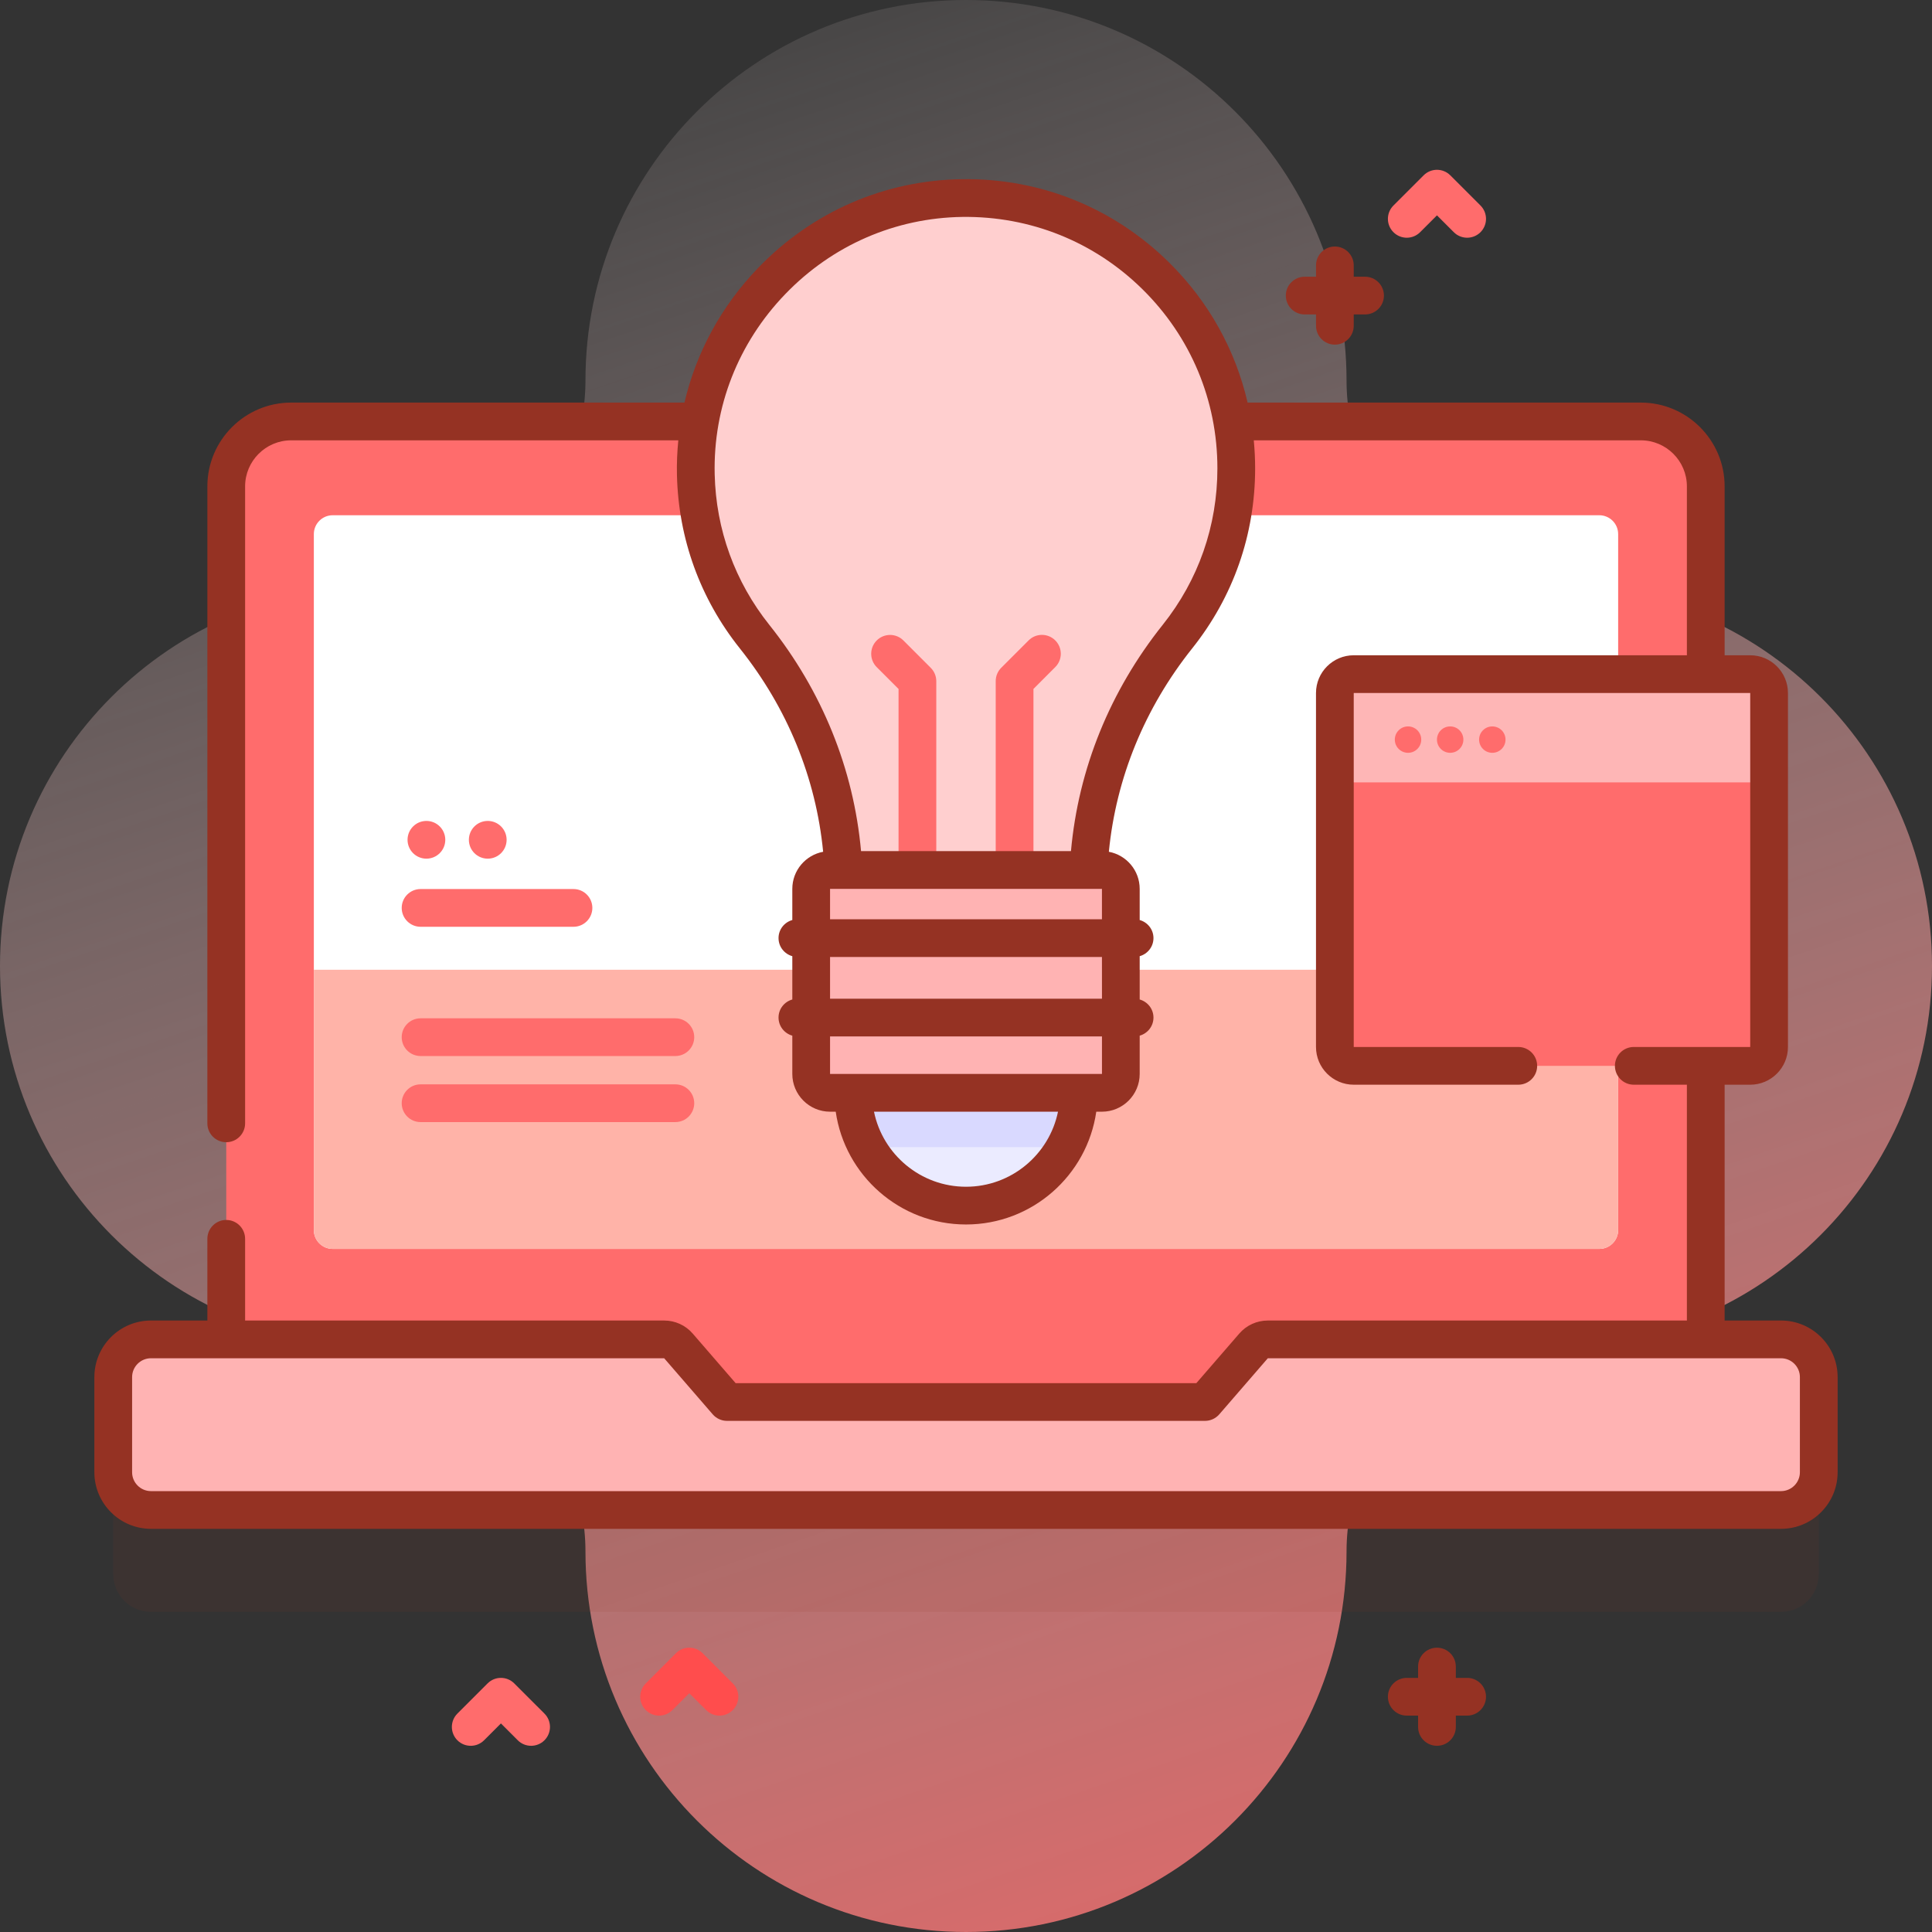 <svg width="90" height="90" viewBox="0 0 90 90" fill="none" xmlns="http://www.w3.org/2000/svg">
<rect x="0" y="0" width="90" height="90" fill="#333333" stroke="none"/>
<path d="M72.273 27.273C67.001 27.273 62.727 22.999 62.727 17.727C62.727 7.937 54.791 0 45 0C35.209 0 27.273 7.937 27.273 17.727C27.273 22.999 22.999 27.273 17.727 27.273C7.937 27.273 0 35.209 0 45C0 54.791 7.937 62.727 17.727 62.727C22.999 62.727 27.273 67.001 27.273 72.273C27.273 82.063 35.209 90 45 90C54.791 90 62.727 82.063 62.727 72.273C62.727 67.001 67.001 62.727 72.273 62.727C82.063 62.727 90 54.791 90 45C90 35.209 82.063 27.273 72.273 27.273Z" fill="url(#paint0_linear_827:661)"/>
<path d="M63.59 12.891H63.062V12.363C63.062 11.878 62.669 11.484 62.184 11.484C61.698 11.484 61.305 11.878 61.305 12.363V12.891H60.777C60.292 12.891 59.898 13.284 59.898 13.77C59.898 14.255 60.292 14.648 60.777 14.648H61.305V15.176C61.305 15.661 61.698 16.055 62.184 16.055C62.669 16.055 63.062 15.661 63.062 15.176V14.648H63.59C64.075 14.648 64.469 14.255 64.469 13.77C64.469 13.284 64.075 12.891 63.59 12.891Z" fill="#953223"/>
<path d="M68.346 78.162H67.818V77.635C67.818 77.149 67.425 76.756 66.939 76.756C66.454 76.756 66.06 77.149 66.06 77.635V78.162H65.533C65.047 78.162 64.654 78.556 64.654 79.041C64.654 79.527 65.047 79.92 65.533 79.92H66.06V80.447C66.06 80.933 66.454 81.326 66.939 81.326C67.425 81.326 67.818 80.933 67.818 80.447V79.92H68.346C68.831 79.92 69.224 79.527 69.224 79.041C69.224 78.556 68.831 78.162 68.346 78.162Z" fill="#953223"/>
<path d="M68.346 11.074C68.121 11.074 67.895 10.988 67.724 10.817L66.939 10.032L66.154 10.817C65.811 11.16 65.255 11.16 64.912 10.817C64.568 10.473 64.568 9.917 64.912 9.574L66.318 8.168C66.661 7.824 67.218 7.824 67.561 8.168L68.967 9.574C69.31 9.917 69.31 10.473 68.967 10.817C68.795 10.988 68.57 11.074 68.346 11.074Z" fill="#FF6C6C"/>
<path d="M24.741 81.326C24.516 81.326 24.291 81.24 24.12 81.069L23.335 80.284L22.55 81.069C22.207 81.412 21.65 81.412 21.307 81.069C20.964 80.726 20.964 80.169 21.307 79.826L22.713 78.42C23.056 78.076 23.613 78.076 23.956 78.42L25.363 79.826C25.706 80.169 25.706 80.726 25.363 81.069C25.191 81.24 24.966 81.326 24.741 81.326Z" fill="#FF6C6C"/>
<path d="M33.516 79.92C33.291 79.92 33.066 79.834 32.894 79.662L32.109 78.878L31.324 79.662C30.982 80.006 30.425 80.006 30.082 79.662C29.738 79.319 29.738 78.763 30.082 78.42L31.488 77.013C31.831 76.67 32.388 76.67 32.731 77.013L34.137 78.42C34.48 78.763 34.48 79.319 34.137 79.662C33.965 79.834 33.74 79.92 33.516 79.92Z" fill="#FF4D4D"/>
<path opacity="0.1" d="M84.725 68.897V73.329C84.725 74.299 83.939 75.087 82.967 75.087H7.033C6.061 75.087 5.275 74.299 5.275 73.329V68.897C5.275 67.927 6.061 67.14 7.033 67.14H30.94C31.195 67.14 31.438 67.251 31.605 67.444L33.868 70.058H56.132L58.395 67.444C58.562 67.251 58.805 67.14 59.06 67.14H82.967C83.939 67.14 84.725 67.927 84.725 68.897Z" fill="#953223"/>
<path d="M79.46 22.658V66.556H10.54V22.658C10.54 20.986 11.893 19.633 13.565 19.633H76.435C78.107 19.633 79.46 20.986 79.46 22.658Z" fill="#FF6C6C"/>
<path d="M84.725 64.151V68.583C84.725 69.553 83.939 70.341 82.967 70.341H7.033C6.061 70.341 5.275 69.553 5.275 68.583V64.151C5.275 63.181 6.061 62.394 7.033 62.394H30.94C31.195 62.394 31.438 62.504 31.605 62.697L33.868 65.312H56.132L58.395 62.697C58.562 62.505 58.805 62.394 59.06 62.394H82.967C83.939 62.394 84.725 63.181 84.725 64.151Z" fill="#FFB3B3"/>
<path d="M74.501 58.179H15.499C15.014 58.179 14.62 57.786 14.62 57.3V24.881C14.62 24.395 15.014 24.002 15.499 24.002H74.501C74.986 24.002 75.38 24.395 75.38 24.881V57.3C75.38 57.786 74.987 58.179 74.501 58.179Z" fill="white"/>
<path d="M75.38 45.176V57.301C75.38 57.786 74.987 58.18 74.502 58.18H15.499C15.014 58.18 14.62 57.786 14.62 57.301V45.176H75.38Z" fill="#FFB3A8"/>
<path d="M26.715 43.173H19.592C19.107 43.173 18.713 42.779 18.713 42.294C18.713 41.809 19.107 41.415 19.592 41.415H26.715C27.201 41.415 27.594 41.809 27.594 42.294C27.594 42.779 27.2 43.173 26.715 43.173Z" fill="#FF6C6C"/>
<path d="M31.461 49.194H19.592C19.107 49.194 18.713 48.801 18.713 48.315C18.713 47.83 19.107 47.437 19.592 47.437H31.461C31.947 47.437 32.34 47.83 32.34 48.315C32.34 48.801 31.946 49.194 31.461 49.194Z" fill="#FF6C6C"/>
<path d="M31.461 52.271H19.592C19.107 52.271 18.713 51.877 18.713 51.392C18.713 50.907 19.107 50.513 19.592 50.513H31.461C31.947 50.513 32.34 50.907 32.34 51.392C32.34 51.877 31.946 52.271 31.461 52.271Z" fill="#FF6C6C"/>
<path d="M19.864 40C20.35 40 20.743 39.607 20.743 39.121C20.743 38.636 20.35 38.242 19.864 38.242C19.379 38.242 18.985 38.636 18.985 39.121C18.985 39.607 19.379 40 19.864 40Z" fill="#FF6C6C"/>
<path d="M22.721 40C23.206 40 23.6 39.607 23.6 39.121C23.6 38.636 23.206 38.242 22.721 38.242C22.235 38.242 21.842 38.636 21.842 39.121C21.842 39.607 22.235 40 22.721 40Z" fill="#FF6C6C"/>
<path d="M44.821 9.226C37.855 9.323 32.251 15.15 32.414 22.115C32.481 24.965 33.494 27.58 35.153 29.658C37.637 32.773 39.104 36.565 39.29 40.527H50.71C50.896 36.564 52.366 32.771 54.85 29.655C56.565 27.504 57.59 24.779 57.59 21.814C57.59 14.802 51.856 9.128 44.821 9.226Z" fill="#FFCFCF"/>
<path d="M42.737 41.409C42.251 41.409 41.858 41.015 41.858 40.53V32.095L40.841 31.078C40.498 30.735 40.498 30.178 40.841 29.835C41.184 29.492 41.741 29.492 42.084 29.835L43.358 31.11C43.523 31.274 43.616 31.498 43.616 31.731V40.53C43.616 41.015 43.222 41.409 42.737 41.409Z" fill="#FF6C6C"/>
<path d="M47.263 41.406C46.778 41.406 46.384 41.013 46.384 40.527V31.729C46.384 31.495 46.477 31.272 46.642 31.107L47.916 29.833C48.259 29.489 48.816 29.489 49.159 29.833C49.502 30.176 49.502 30.732 49.159 31.075L48.142 32.093V40.527C48.142 41.013 47.749 41.406 47.263 41.406Z" fill="#FF6C6C"/>
<path d="M51.333 50.908H38.667C38.182 50.908 37.788 50.515 37.788 50.029V41.406C37.788 40.921 38.182 40.527 38.667 40.527H51.333C51.819 40.527 52.212 40.921 52.212 41.406V50.029C52.212 50.515 51.819 50.908 51.333 50.908Z" fill="#FFB3B3"/>
<path d="M50.254 50.908C50.254 53.81 47.902 56.162 45 56.162C42.099 56.162 39.746 53.81 39.746 50.908H50.254Z" fill="#EBEBFF"/>
<path d="M49.605 53.438C50.018 52.687 50.254 51.825 50.254 50.908H39.746C39.746 51.825 39.982 52.687 40.395 53.438H49.605Z" fill="#D9D9FF"/>
<path d="M81.532 49.651H63.062C62.577 49.651 62.184 49.257 62.184 48.772V32.283C62.184 31.797 62.577 31.404 63.062 31.404H81.532C82.018 31.404 82.411 31.797 82.411 32.283V48.772C82.411 49.258 82.018 49.651 81.532 49.651Z" fill="#FF6C6C"/>
<path d="M82.411 36.446V32.283C82.411 31.798 82.018 31.404 81.532 31.404H63.062C62.577 31.404 62.184 31.798 62.184 32.283V36.446H82.411Z" fill="#FEB6B6"/>
<path d="M82.967 61.515H80.34V50.53H81.532C82.502 50.53 83.29 49.741 83.29 48.772V32.283C83.29 31.314 82.502 30.525 81.532 30.525H80.34V22.658C80.34 20.505 78.588 18.754 76.436 18.754H58.118C57.55 16.295 56.3 14.042 54.457 12.224C51.87 9.673 48.452 8.292 44.808 8.347C41.206 8.397 37.835 9.865 35.316 12.481C33.599 14.262 32.431 16.42 31.885 18.754H13.564C11.412 18.754 9.66 20.505 9.66 22.658V52.33C9.66 52.816 10.054 53.209 10.539 53.209C11.025 53.209 11.418 52.816 11.418 52.33V22.658C11.418 21.475 12.381 20.512 13.564 20.512H31.598C31.546 21.048 31.522 21.589 31.535 22.135C31.605 25.099 32.618 27.89 34.465 30.206C36.681 32.983 38.011 36.242 38.345 39.679C37.529 39.831 36.909 40.547 36.909 41.406V42.858C36.539 42.962 36.267 43.297 36.267 43.7C36.267 44.103 36.54 44.439 36.909 44.543V46.56C36.539 46.664 36.267 46.999 36.267 47.402C36.267 47.805 36.54 48.141 36.909 48.245V50.029C36.909 50.998 37.698 51.787 38.667 51.787H38.931C39.359 54.754 41.917 57.041 45 57.041C48.083 57.041 50.641 54.754 51.069 51.787H51.333C52.302 51.787 53.091 50.998 53.091 50.029V48.245C53.46 48.141 53.733 47.805 53.733 47.402C53.733 46.999 53.46 46.664 53.091 46.56V44.543C53.46 44.439 53.733 44.103 53.733 43.7C53.733 43.298 53.46 42.962 53.091 42.858V41.406C53.091 40.547 52.471 39.831 51.655 39.679C51.99 36.244 53.321 32.984 55.537 30.204C57.455 27.798 58.469 24.897 58.469 21.814C58.469 21.377 58.447 20.942 58.406 20.512H76.436C77.619 20.512 78.582 21.475 78.582 22.658V30.525H63.062C62.093 30.525 61.304 31.314 61.304 32.283V48.772C61.304 49.741 62.093 50.53 63.062 50.53H70.728C71.214 50.53 71.607 50.136 71.607 49.651C71.607 49.166 71.214 48.772 70.728 48.772H63.062V32.283H81.532V48.772H76.108C75.622 48.772 75.229 49.166 75.229 49.651C75.229 50.136 75.622 50.53 76.108 50.53H78.582V61.515H59.06C58.549 61.515 58.065 61.736 57.731 62.122L55.73 64.433H34.269L32.269 62.122C31.935 61.736 31.451 61.515 30.94 61.515H11.418V57.709C11.418 57.224 11.025 56.83 10.539 56.83C10.054 56.83 9.66 57.224 9.66 57.709V61.515H7.033C5.579 61.515 4.396 62.697 4.396 64.151V68.583C4.396 70.037 5.579 71.219 7.033 71.219H82.967C84.421 71.219 85.604 70.037 85.604 68.583V64.151C85.604 62.697 84.421 61.515 82.967 61.515ZM51.333 41.406L51.333 42.822H38.667V41.406H39.29H50.71H51.333ZM51.333 44.579L51.334 46.523H38.667V44.579H51.333ZM45 55.283C42.889 55.283 41.122 53.78 40.714 51.787H49.286C48.878 53.78 47.111 55.283 45 55.283ZM50.254 50.029H39.746H38.667V48.281H51.334L51.334 50.029H50.254ZM54.163 29.108C51.702 32.194 50.234 35.822 49.89 39.648H40.111C39.766 35.821 38.299 32.193 35.839 29.11C34.234 27.097 33.353 24.671 33.293 22.095C33.219 18.959 34.387 15.978 36.581 13.7C38.773 11.425 41.703 10.149 44.833 10.105C47.995 10.066 50.973 11.258 53.222 13.476C55.472 15.694 56.711 18.656 56.711 21.815C56.711 24.495 55.83 27.017 54.163 29.108ZM83.846 68.583C83.846 69.067 83.452 69.462 82.967 69.462H7.033C6.548 69.462 6.154 69.067 6.154 68.583V64.151C6.154 63.667 6.548 63.273 7.033 63.273H30.94L33.203 65.887C33.37 66.079 33.613 66.19 33.868 66.19H56.132C56.387 66.19 56.63 66.079 56.797 65.887L59.06 63.273H82.967C83.452 63.273 83.846 63.667 83.846 64.151V68.583Z" fill="#953223"/>
<path d="M65.592 35.069C65.931 35.069 66.207 34.794 66.207 34.454C66.207 34.114 65.931 33.839 65.592 33.839C65.252 33.839 64.976 34.114 64.976 34.454C64.976 34.794 65.252 35.069 65.592 35.069Z" fill="#FF6C6C"/>
<path d="M67.555 35.069C67.894 35.069 68.17 34.794 68.17 34.454C68.17 34.114 67.894 33.839 67.555 33.839C67.215 33.839 66.939 34.114 66.939 34.454C66.939 34.794 67.215 35.069 67.555 35.069Z" fill="#FF6C6C"/>
<path d="M69.517 35.069C69.857 35.069 70.133 34.794 70.133 34.454C70.133 34.114 69.857 33.839 69.517 33.839C69.178 33.839 68.902 34.114 68.902 34.454C68.902 34.794 69.178 35.069 69.517 35.069Z" fill="#FF6C6C"/>
<defs>
<linearGradient id="paint0_linear_827:661" x1="16.875" y1="-5.625" x2="52.5" y2="99.375" gradientUnits="userSpaceOnUse">
<stop stop-color="white" stop-opacity="0"/>
<stop offset="1" stop-color="#FF6C6C" stop-opacity="0.88"/>
</linearGradient>
</defs>
</svg>
